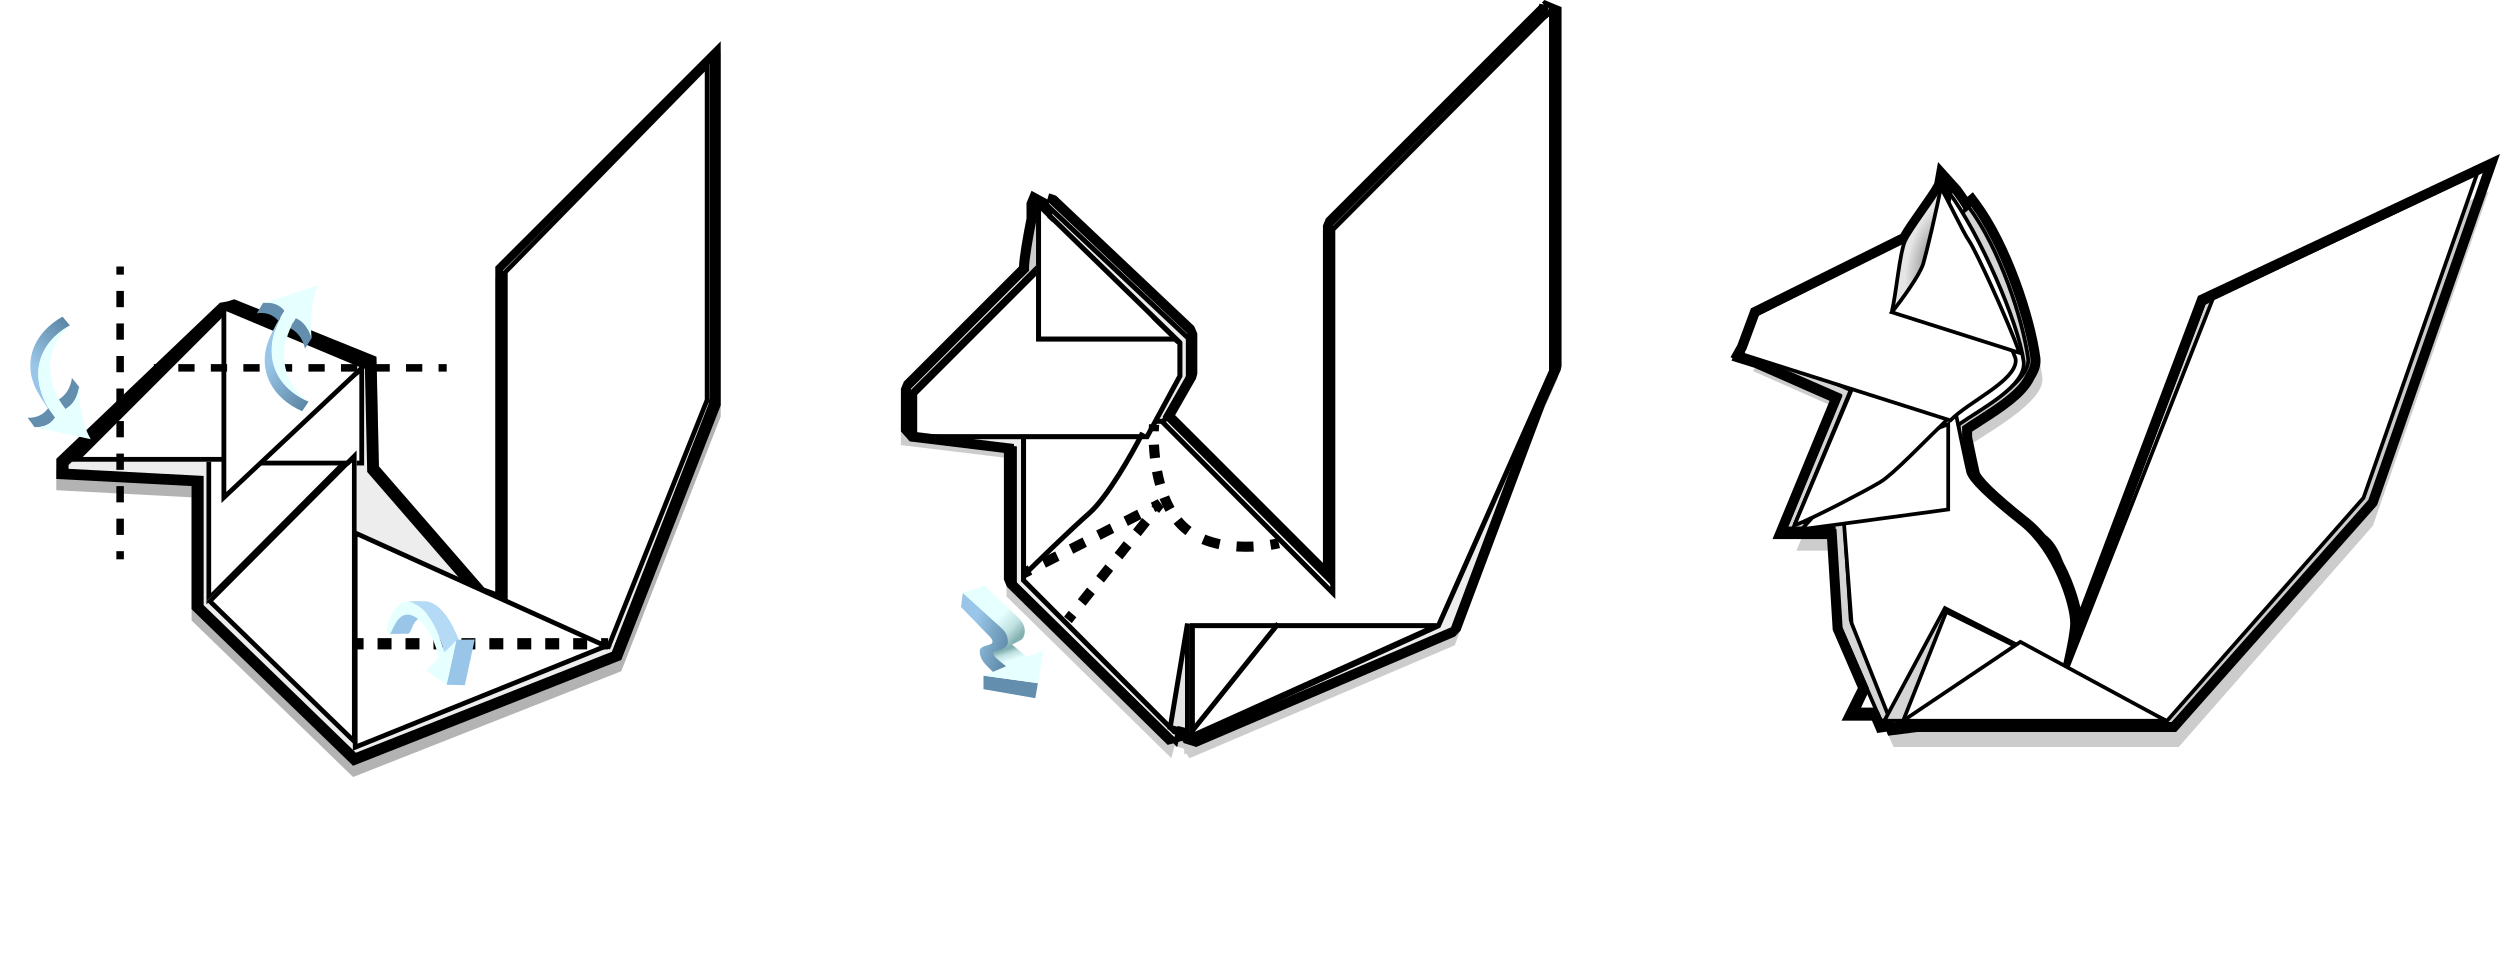 <svg width="666" height="254" viewBox="0 0 666 254" fill="none" xmlns="http://www.w3.org/2000/svg">
<path fill-rule="evenodd" clip-rule="evenodd" d="M315.49 199.812L315.211 199.366L312.866 198.782L312.059 202L268.137 158.918V121.99L240 118.57V106.945L272.273 74.786C272.261 74.53 272.255 74.307 272.255 74.12C272.255 71.805 273.386 65.384 274.314 60.86V56.34L277.745 59.635V56.34L315.49 91.9V102.842L308.752 114.592L355.294 160.969V62.495L413.932 4.064L414.314 3V3.684L415 3V100.79L410.666 110.484L387.549 171.911L316.863 202L316.074 200.742L315.49 201.001V199.948V199.812Z" fill="black" fill-opacity="0.2"/>
<path d="M510 189H495L500.69 177L510 189Z" fill="white" stroke="black"/>
<path d="M663 51L632.169 140.023L580.416 199H549.747H504.438L493.427 173.406L491.775 146.699H478.562L493.427 110.534L467 98.85L471.955 89.947L517.652 68.248L528.112 59.346C536.371 70.474 542.684 89.947 544.079 100.519C544.96 107.195 528.846 115.541 522.607 119.992V135.015C526.828 139.281 540.115 148.702 544.079 152.263C548.043 155.824 549.768 167.1 551.236 173.406L550.818 180.596L591.427 85.496L663 51Z" fill="black" fill-opacity="0.2"/>
<path d="M627.483 134.218L658 47L587.157 80.797L550.101 178.372L576.258 192L627.483 134.218Z" fill="#D5D5D5"/>
<path d="M547.376 166.925L542.472 186.004L501.056 192L490.157 166.925L488.522 140.759H475.444L490.157 105.327L464 93.88L468.904 85.158L514.135 63.898L524.489 55.177C532.663 66.079 538.912 85.158 540.292 95.515C541.164 102.056 525.215 110.233 519.039 114.594V129.312C523.217 133.491 536.369 142.722 540.292 146.211C544.216 149.699 545.923 160.747 547.376 166.925Z" fill="#D5D5D5"/>
<path d="M627.483 134.218L658 47L587.157 80.797L550.101 178.372L576.258 192L627.483 134.218Z" stroke="black"/>
<path d="M547.376 166.925L542.472 186.004L501.056 192L490.157 166.925L488.522 140.759H475.444L490.157 105.327L464 93.88L468.904 85.158L514.135 63.898L524.489 55.177C532.663 66.079 538.912 85.158 540.292 95.515C541.164 102.056 525.215 110.233 519.039 114.594V129.312C523.217 133.491 536.369 142.722 540.292 146.211C544.216 149.699 545.923 160.747 547.376 166.925Z" stroke="black"/>
<path d="M629.64 132.617L660 46L589.522 79.564L549.947 180L575.969 193.534L629.64 132.617Z" fill="white"/>
<path d="M549.947 165.098L545.067 184.045L503.865 190L493.022 165.098L491.396 139.113H478.385L493.022 103.925L467 92.556L471.879 83.895L516.876 62.782L519.193 51.25C527.325 62.077 537.72 85.964 539.093 96.25C539.961 102.746 527.9 108.797 521.756 113.128V127.744C525.912 131.895 538.995 141.062 542.899 144.526C546.802 147.991 548.501 158.962 549.947 165.098Z" fill="white"/>
<path d="M629.64 132.617L660 46L589.522 79.564L549.947 180L575.969 193.534L629.64 132.617Z" stroke="black"/>
<path d="M549.947 165.098L545.067 184.045L503.865 190L493.022 165.098L491.396 139.113H478.385L493.022 103.925L467 92.556L471.879 83.895L516.876 62.782L519.193 51.25C527.325 62.077 537.72 85.964 539.093 96.25C539.961 102.746 527.9 108.797 521.756 113.128V127.744C525.912 131.895 538.995 141.062 542.899 144.526C546.802 147.991 548.501 158.962 549.947 165.098Z" stroke="black"/>
<path d="M493.259 165.987L491 136.218V129.603L520.37 107C521.5 112.513 523.872 123.979 524.324 125.744C524.889 127.949 529.407 132.359 538.444 139.526C547.481 146.692 552 161.026 552 165.987C552 169.956 548.988 181.974 547.481 187.487L503.991 193L493.259 165.987Z" fill="white" stroke="black"/>
<path d="M502 192L518.124 162L577 192H502Z" fill="#D5D5D5" stroke="black"/>
<path d="M507 192L518.484 163L577 192H507Z" fill="white" stroke="black"/>
<path d="M507 192L538.231 171L577 192H507Z" fill="white" stroke="black"/>
<g filter="url(#filter0_d)">
<path d="M519 133.717V111L497.522 119.453L480 139L519 133.717Z" fill="white"/>
<path d="M519 133.717V111L497.522 119.453L480 139L519 133.717Z" stroke="black"/>
</g>
<path d="M494.909 100L478 140C483.818 137.719 497.418 130.526 500.909 128.421C504.4 126.316 512.364 117.895 520 110.526L494.909 100Z" fill="white" stroke="black"/>
<path d="M537 95.99C537 93.027 521.746 68.385 516.843 59L467.813 83.844L464 94.333L519.567 112C524.652 106.847 537 101.51 537 95.99Z" fill="white" stroke="black"/>
<path fill-rule="evenodd" clip-rule="evenodd" d="M666 41L633.27 134.543L579.715 195.007H510.819L503.001 196L502.571 194.915L500.107 195.273L498.689 191.992H490.586L494.922 183.28L488.234 167.813L486.729 143.605H472.194L487.404 106.784L467.363 97.967L461.283 96.072L461.532 95.402L461 95.168L462.834 91.889L466.449 82.144L506.289 62.355C507.354 60.477 509.165 57.897 510.801 55.567L510.946 55.359L510.95 55.354C510.953 55.349 510.957 55.345 510.96 55.34C512.675 52.897 514.212 50.701 514.98 49.336L515.291 48.782L516.295 43.157L522.268 49.796C522.881 50.614 523.502 51.496 524.126 52.431L525.571 51.207L527.268 53.482C531.562 59.239 535.266 67.022 538.061 74.592C540.859 82.172 542.824 89.751 543.546 95.194C543.828 97.32 543.046 99.275 541.994 100.89C540.808 103.508 538.481 105.781 536.117 107.677C533.641 109.662 530.763 111.508 528.268 113.108L528.254 113.118L528.251 113.12L528.207 113.148C527.183 113.804 526.232 114.415 525.373 114.989V116.4C526.295 120.83 527.156 124.898 527.392 125.824C527.387 125.801 527.406 125.885 527.525 126.095C527.639 126.298 527.817 126.568 528.081 126.911C528.612 127.602 529.405 128.477 530.508 129.557C532.713 131.713 535.977 134.513 540.417 138.041C542.036 139.329 543.502 140.808 544.819 142.39C544.886 142.446 544.952 142.501 545.016 142.556L545.02 142.559L545.133 142.655L545.221 142.729C545.385 142.869 545.54 143.004 545.686 143.134C547.484 144.733 548.725 147.225 549.643 149.676C551.339 152.875 552.612 156.124 553.469 158.98C553.76 159.949 554.009 160.893 554.21 161.79L585.555 78.823L666 41ZM551.098 177.582L550.307 177.156C551.167 173.383 551.903 169.678 552.098 167.381C552.132 166.99 552.149 166.641 552.149 166.338C552.149 163.353 550.501 156.94 547.204 150.776C546.31 148.351 545.238 146.31 543.914 145.132C543.782 145.015 543.641 144.892 543.49 144.763L543.404 144.69L543.298 144.6C543.178 144.499 543.053 144.395 542.922 144.287C541.663 142.751 540.274 141.34 538.757 140.134C529.829 133.037 525.365 128.67 524.807 126.486C524.546 125.465 523.637 121.164 522.704 116.676V113.58C523.885 112.747 525.283 111.849 526.767 110.898L526.77 110.896C531.835 107.647 537.89 103.763 539.643 99.603C540.585 98.215 541.073 96.848 540.9 95.546C539.611 85.821 534.065 68.43 526.67 57.276C526.226 56.605 525.775 55.958 525.318 55.335C525.255 55.25 525.192 55.165 525.13 55.081L523.523 56.441C523.501 56.405 523.478 56.368 523.456 56.332C523.051 55.676 522.648 55.041 522.248 54.431C522.19 54.343 522.133 54.255 522.075 54.168C521.857 53.839 521.641 53.517 521.425 53.204C521.02 52.614 520.619 52.053 520.224 51.521C520.194 51.481 520.164 51.441 520.134 51.4L519.58 54.159C519.379 53.77 519.182 53.391 518.991 53.029C518.971 52.992 518.951 52.954 518.931 52.917C518.91 52.877 518.888 52.836 518.867 52.796C518.81 52.689 518.754 52.583 518.698 52.479C518.696 52.475 518.694 52.472 518.692 52.468C518.392 51.91 518.11 51.399 517.851 50.955C517.849 50.95 517.846 50.945 517.843 50.94C517.784 50.839 517.726 50.741 517.67 50.647C517.659 50.708 517.648 50.77 517.636 50.833C517.632 50.854 517.629 50.875 517.625 50.896C517.537 51.378 517.434 51.912 517.319 52.486C517.317 52.285 517.314 52.087 517.312 51.893C517.309 51.538 517.306 51.195 517.306 50.865C517.306 50.792 517.306 50.719 517.306 50.647C517.245 50.754 517.181 50.866 517.112 50.982C516.881 51.374 516.607 51.811 516.3 52.282C516.253 52.354 516.205 52.428 516.156 52.502C516.124 52.551 516.091 52.601 516.057 52.652C516.002 52.735 515.946 52.82 515.889 52.905C515.084 54.112 514.115 55.492 513.133 56.891L513.132 56.892L513.13 56.895L513.125 56.902C511.129 59.746 509.08 62.665 508.239 64.37L468.582 84.067L465.264 93.014L464.765 93.906L464.91 93.969L464.765 94.359L468.3 95.46L490.869 105.389L476.186 140.933H489.237L490.869 167.181L497.864 183.359L494.898 189.32H500.442L501.745 192.335L504.274 191.967L504.719 193.088L510.65 192.335H578.515L630.925 133.164L661.379 46.125L587.669 80.782L551.098 177.582Z" fill="black"/>
<path d="M507.492 64.204C508.889 61.145 514.865 53.46 516.806 50C516.806 56.738 517.515 69.488 516.224 71.306C511.567 77.862 507.104 80.268 504 83C505.164 78.083 506.095 67.263 507.492 64.204Z" fill="url(#paint0_radial)" stroke="black" stroke-linejoin="bevel"/>
<path d="M524.623 64.272C526.407 66.866 534.656 84.811 538 94L504 83.19C506.415 80.127 511.469 73.244 512.361 70.217C513.252 67.19 516.089 55.225 517.018 50C519.062 53.423 522.839 61.677 524.623 64.272Z" fill="white" stroke="black"/>
<path d="M94.148 235.031C96.805 235.25 99.07 235.391 100.945 235.453C101.258 235.578 101.578 235.688 101.906 235.781H102.047L102.07 235.758C102.18 235.773 102.234 235.805 102.234 235.852V235.922C101.969 236.141 101.836 236.695 101.836 237.586V237.727C101.836 237.836 101.914 237.945 102.07 238.055V238.078L101.461 240.094C100.477 241.469 99.586 242.844 98.789 244.219C97.93 245.359 97.352 246.266 97.055 246.938L97.031 247.242L97.148 249.258L96.914 251.766C96.914 251.859 96.625 251.953 96.047 252.047L95.836 251.953H95.578L95.742 251.766V251.719L95.695 251.672H95.625C95.469 251.672 95.328 251.703 95.203 251.766C95.062 251.766 94.992 251.609 94.992 251.297V250.523L95.016 248.742L94.992 247.898C95.164 247.133 95.414 246.5 95.742 246C96.133 245.594 96.328 245.234 96.328 244.922C96.391 244.922 96.453 244.805 96.516 244.57L97.641 242.906C98.266 241.906 98.789 240.883 99.211 239.836L99.328 239.672V239.602L99.281 239.555L100.055 237.539V237.492C99.852 237.492 99.383 237.383 98.648 237.164C98.117 237.164 97.586 237.117 97.055 237.023L96.562 237.188C95.484 237.062 94.82 237 94.57 237H94.383C94.195 237 94.102 237.016 94.102 237.047C93.836 237.047 93.641 236.727 93.516 236.086C93.484 236.086 93.469 236.031 93.469 235.922C93.547 235.609 93.672 235.453 93.844 235.453L94.148 235.477V235.453L93.891 235.195V235.172C93.891 235.125 93.977 235.078 94.148 235.031ZM94.922 235.594H94.57V235.664L94.805 235.922V235.945H94.312L94.242 236.016V236.062L94.336 236.133H94.477L94.805 236.086C95.477 236.211 96 236.273 96.375 236.273H97.008C97.008 236.195 96.727 236.125 96.164 236.062V235.992C98.086 236.117 99.383 236.258 100.055 236.414H100.219C100.25 236.414 100.266 236.375 100.266 236.297C100.266 236.078 99.633 235.945 98.367 235.898L94.922 235.594ZM97.758 236.18V236.297L98.016 236.344H98.18V236.297C98.18 236.234 98.039 236.195 97.758 236.18ZM101.062 236.18C100.797 236.18 100.664 236.219 100.664 236.297C100.664 236.375 100.836 236.414 101.18 236.414H101.227L101.32 236.297V236.227L101.156 236.18H101.062ZM94.359 236.508L94.312 236.578C94.312 236.672 94.508 236.719 94.898 236.719H95.273C95.086 236.578 94.789 236.508 94.383 236.508H94.359ZM97.523 236.531C97.523 236.594 98.125 236.688 99.328 236.812L99.844 236.953H100.055L100.148 236.859C100.148 236.641 99.273 236.531 97.523 236.531ZM101.062 236.766L100.945 236.883V236.93H101.062L101.109 236.766H101.062ZM100.641 237.492C100.672 237.57 100.695 237.609 100.711 237.609H100.781L100.898 237.492V237.352L100.828 237.328H100.711C100.664 237.359 100.641 237.414 100.641 237.492ZM101.062 238.055V238.078C101.062 238.234 101.102 238.328 101.18 238.359H101.25C101.328 238.359 101.367 238.094 101.367 237.562L101.32 237.469C101.227 237.531 101.141 237.727 101.062 238.055ZM100.383 237.844H100.359L100.383 237.984H100.477V237.914L100.383 237.844ZM101.133 238.641H101.016V238.664L100.969 239.32L101.016 239.367H101.062C101.094 239.367 101.148 239.211 101.227 238.898V238.805L101.133 238.641ZM99.867 238.828H99.75V238.898L99.422 239.859V239.883H99.469C99.75 239.461 99.898 239.148 99.914 238.945V238.875L99.867 238.828ZM98.438 242.367V242.414H98.578C98.734 242.414 98.969 242.109 99.281 241.5C99.938 240.438 100.266 239.828 100.266 239.672V239.625L100.219 239.555H100.125C100.016 239.648 99.719 240.102 99.234 240.914C98.703 241.742 98.438 242.227 98.438 242.367ZM100.219 240.727H100.195C99.758 241.445 99.539 241.867 99.539 241.992H99.609C100.031 241.508 100.242 241.086 100.242 240.727H100.219ZM99.164 242.625V242.672C99.18 242.672 99.297 242.539 99.516 242.273V242.203H99.445C99.258 242.359 99.164 242.5 99.164 242.625ZM98.648 243.516H98.695C98.914 243.266 99.023 243.062 99.023 242.906V242.859H99C98.875 242.859 98.758 243.078 98.648 243.516ZM97.922 244.359V244.453H98.016L98.156 244.125L98.109 244.102C98.016 244.102 97.953 244.188 97.922 244.359ZM96.844 244.453V244.547H96.891C97.125 244.391 97.242 244.266 97.242 244.172H97.195C97.086 244.203 96.969 244.297 96.844 244.453ZM96.914 245.156H96.961C97.039 245.156 97.102 245.102 97.148 244.992L97.102 244.945C96.977 244.977 96.914 245.047 96.914 245.156ZM96.727 245.367L96.656 245.461V245.531H96.68L96.797 245.438V245.367H96.727ZM95.836 246.492H95.859C96.109 246.336 96.234 246.211 96.234 246.117H96.211C95.961 246.227 95.836 246.352 95.836 246.492ZM96.234 246.82L96.141 246.914V246.938H96.258L96.281 246.844L96.258 246.82H96.234ZM96.141 247.406V247.805C96.266 248.211 96.328 248.453 96.328 248.531L96.422 248.578H96.445C96.492 248.578 96.531 248.469 96.562 248.25L96.445 247.664L96.516 247.172H96.492L96.469 247.148C96.25 247.227 96.141 247.312 96.141 247.406ZM95.742 247.711H95.648V247.805L95.742 247.734V247.711ZM96.281 249.773H96.211V249.844C96.211 249.984 96.25 250.07 96.328 250.102H96.375L96.445 250.031V250.008C96.445 249.898 96.391 249.82 96.281 249.773ZM96.047 250.852L96 250.945V250.992H96.047L96.094 250.945V250.852H96.047ZM95.391 251.109L95.273 251.203V251.297C95.32 251.406 95.422 251.461 95.578 251.461H95.859C96 251.461 96.078 251.43 96.094 251.367C96.094 251.195 95.922 251.109 95.578 251.109H95.391ZM96.516 251.438L96.469 251.484L96.492 251.531H96.586V251.438H96.516Z" fill="white"/>
<path d="M105.117 248.742C105.602 248.805 105.938 248.922 106.125 249.094C106.188 249.219 106.219 249.359 106.219 249.516V249.844C106.219 250.484 105.852 251.102 105.117 251.695L104.812 251.789C104.516 251.789 104.211 251.344 103.898 250.453V250.359C103.898 249.672 104 249.25 104.203 249.094C104.656 248.859 104.961 248.742 105.117 248.742ZM104.367 249.773C104.398 250.18 104.453 250.383 104.531 250.383C104.562 250.352 104.633 250.078 104.742 249.562L104.812 249.398V249.328H104.789C104.508 249.422 104.367 249.57 104.367 249.773ZM105 249.914V249.961C105 250.117 105.031 250.203 105.094 250.219H105.117C105.18 250.219 105.273 250.055 105.398 249.727V249.586L105.328 249.562H105.258C105.086 249.562 105 249.68 105 249.914ZM105.68 250.219L105.703 250.266H105.82L105.844 250.102V250.031H105.82C105.773 250.031 105.727 250.094 105.68 250.219ZM105.352 250.688L104.484 250.781C104.484 250.906 104.531 250.977 104.625 250.992H104.883C105.07 250.992 105.227 250.906 105.352 250.734V250.688Z" fill="white"/>
<path d="M325.766 235.43H325.953C326.125 235.43 326.406 235.555 326.797 235.805C327.469 236.055 327.805 236.328 327.805 236.625C328.305 237.703 328.555 238.508 328.555 239.039C328.523 239.18 328.469 239.602 328.391 240.305C328.125 241.008 327.789 241.617 327.383 242.133C328.695 243.227 329.43 244.055 329.586 244.617C329.586 244.711 329.789 245.078 330.195 245.719L330.125 247.266L330.102 247.359H330.031V247.125C330.031 246.969 330.008 246.891 329.961 246.891H329.891C329.797 246.891 329.727 247.078 329.68 247.453C329.727 247.656 329.773 247.758 329.82 247.758H329.867C329.961 247.758 330.016 247.656 330.031 247.453H330.102C330.102 247.953 329.961 248.414 329.68 248.836L329.586 248.672H329.492L329.398 248.742V248.859L329.516 248.977L329.492 249.141L329.586 249.375C329.586 249.5 329.422 249.672 329.094 249.891V249.844L329.164 249.75V249.727L329.094 249.656H328.953C328.688 249.797 328.484 250.07 328.344 250.477L328.461 250.523L329 250.102V250.125C328.641 250.672 328.273 251 327.898 251.109C327.68 251.312 327.367 251.508 326.961 251.695C326.68 251.93 326.117 252.141 325.273 252.328C325.273 252.359 325.18 252.375 324.992 252.375C324.633 252.375 323.992 252.188 323.07 251.812C322.508 251.812 321.805 250.875 320.961 249C320.914 249 320.852 248.727 320.773 248.18V247.758C320.773 246.805 320.93 246.016 321.242 245.391C321.414 244.594 321.617 244.195 321.852 244.195C321.852 244.023 322.062 243.688 322.484 243.188L322.742 242.883V242.812C322.586 242.812 322.086 242.312 321.242 241.312C320.773 239.953 320.539 239.141 320.539 238.875C320.664 238.781 320.727 238.633 320.727 238.43L320.891 238.5H320.914C320.992 238.469 321.031 238.398 321.031 238.289V238.148L320.938 238.031H320.891L320.82 238.219L320.727 238.195V238.148C320.883 237.617 321.188 237.211 321.641 236.93C321.797 236.492 322.125 236.18 322.625 235.992C323.562 235.617 324.609 235.43 325.766 235.43ZM321.852 237.258L321.898 237.281H321.922C322.047 237.281 322.516 236.883 323.328 236.086C323.391 236.086 323.422 236.055 323.422 235.992H323.375C323.062 235.992 322.633 236.25 322.086 236.766C321.977 236.906 321.898 237.07 321.852 237.258ZM324.852 236.273V236.344L326.211 236.719V236.297H326.281V236.273L326.797 236.438H326.867C326.867 236.234 326.5 236.133 325.766 236.133C325.641 236.102 325.477 236.086 325.273 236.086C325.117 236.086 324.977 236.148 324.852 236.273ZM322.953 236.906H323.023C323.398 236.719 323.586 236.57 323.586 236.461H323.492C323.242 236.555 323.062 236.703 322.953 236.906ZM322.484 239.344V239.461C322.516 240.039 323.008 240.898 323.961 242.039L324.266 242.25H324.289L324.57 242.18H324.781C325.281 242.18 325.875 241.992 326.562 241.617C326.812 241.477 327.086 241.102 327.383 240.492C327.492 240.258 327.609 240.141 327.734 240.141L327.688 239.906L327.828 239.391V239.25C327.828 239.234 327.766 239.211 327.641 239.18L327.055 237.633C326.961 237.461 326.719 237.344 326.328 237.281C326.172 237.094 325.586 236.859 324.57 236.578C324.242 236.578 323.609 236.977 322.672 237.773C322.547 238.102 322.484 238.625 322.484 239.344ZM327.078 236.672H326.867V236.695C326.914 236.805 327 236.859 327.125 236.859H327.148L327.219 236.812C327.172 236.75 327.125 236.703 327.078 236.672ZM327.523 237.094V237.141C327.633 237.422 327.75 237.562 327.875 237.562V237.445C327.781 237.211 327.664 237.094 327.523 237.094ZM321.008 237.773V237.914H321.031C321.25 237.836 321.359 237.68 321.359 237.445V237.328H321.266C321.188 237.328 321.102 237.477 321.008 237.773ZM321.148 238.898C321.148 239.195 321.172 239.344 321.219 239.344H321.242C321.398 239.344 321.5 239.242 321.547 239.039V238.734C321.547 238.234 321.641 237.867 321.828 237.633V237.445H321.617C321.523 237.445 321.453 237.688 321.406 238.172C321.344 238.172 321.258 238.414 321.148 238.898ZM327.711 237.773H327.594V237.867L327.523 238.125L327.734 238.5C327.734 238.641 327.766 238.742 327.828 238.805L327.805 238.969V238.992H327.828L327.898 238.898V238.5C327.898 238.016 327.836 237.773 327.711 237.773ZM322.086 238.945L322.156 238.992C322.203 238.914 322.227 238.836 322.227 238.758H322.203C322.125 238.789 322.086 238.852 322.086 238.945ZM321.852 239.531C321.945 240.266 322.18 240.867 322.555 241.336C323.023 241.836 323.336 242.117 323.492 242.18H323.586C323.586 242.148 323.359 241.812 322.906 241.172C322.422 240.312 322.164 239.742 322.133 239.461L321.992 239.344H321.969C321.891 239.375 321.852 239.438 321.852 239.531ZM328.227 239.414L328.133 239.344C328.023 239.656 327.969 239.906 327.969 240.094L327.992 240.117H328.062C328.172 240.102 328.227 240 328.227 239.812V239.414ZM321.055 239.766C321.133 240.25 321.359 240.812 321.734 241.453C321.781 241.453 321.922 241.633 322.156 241.992C322.484 242.383 322.789 242.578 323.07 242.578H323.234V242.531C323.234 242.484 322.852 242.125 322.086 241.453C321.773 241.094 321.617 240.852 321.617 240.727C321.508 240.586 321.406 240.195 321.312 239.555L321.266 239.531H321.148C321.086 239.547 321.055 239.625 321.055 239.766ZM326.727 241.922V241.945H326.773C327.023 241.945 327.352 241.625 327.758 240.984L327.828 240.68V240.516L327.758 240.398C327.648 240.43 327.469 240.742 327.219 241.336C327.109 241.508 326.945 241.703 326.727 241.922ZM325.695 242.297L325.742 242.344H325.859C325.953 242.344 326.07 242.297 326.211 242.203V242.133C325.992 242.133 325.82 242.188 325.695 242.297ZM327.055 242.367L326.961 242.414C327.164 242.523 327.352 242.578 327.523 242.578L327.547 242.531V242.438L327.477 242.367H327.055ZM326.633 242.672L326.352 242.766V242.812C326.383 242.875 326.727 243.023 327.383 243.258C327.695 243.492 327.891 243.609 327.969 243.609V243.469C327.594 242.938 327.148 242.672 326.633 242.672ZM323.609 242.766H323.469V242.836C323.469 242.898 323.594 242.938 323.844 242.953H324.055L324.102 242.883C324.102 242.805 323.938 242.766 323.609 242.766ZM324.852 242.766H324.547V242.836L324.594 242.883H324.688C324.938 242.883 325.164 242.859 325.367 242.812V242.766H324.852ZM321.641 244.781H321.734C321.844 244.781 322.297 244.367 323.094 243.539C323.172 243.539 323.281 243.445 323.422 243.258V243.234C323.391 243.141 323.305 243.094 323.164 243.094H323.07C322.82 243.094 322.477 243.406 322.039 244.031C322.023 244.031 321.977 244.141 321.898 244.359C321.727 244.531 321.641 244.672 321.641 244.781ZM322.672 245.25L322.719 245.297V245.32L322.859 245.297L322.906 245.367C322.453 246.32 322.227 246.914 322.227 247.148V247.219C322.227 248.812 322.492 249.805 323.023 250.195C323.664 250.805 324.203 251.109 324.641 251.109H324.852L324.922 251.039C324.906 251.008 324.617 250.867 324.055 250.617C323.57 250.32 323.25 250.078 323.094 249.891V249.844H323.141L324.359 250.547C325.328 250.875 325.945 251.039 326.211 251.039H326.281C326.406 251.039 326.664 250.852 327.055 250.477V250.617C327.492 250.461 327.852 250.117 328.133 249.586L328.227 249.258V249.211L327.898 249.375V249.352C328.273 248.82 328.461 248.453 328.461 248.25C328.461 247.609 328.383 247.047 328.227 246.562V246.305C328.227 246.117 328.164 245.688 328.039 245.016V244.992L328.109 244.945L328.32 245.086V245.039V244.945C328.32 244.773 328.258 244.648 328.133 244.57H328.062V244.805H327.992C327.93 244.789 327.828 244.562 327.688 244.125C327.219 243.484 326.57 243.164 325.742 243.164C324.133 243.445 323.328 243.797 323.328 244.219C323.328 244.703 323.109 245.047 322.672 245.25ZM322.039 245.133C322.148 245.133 322.258 245.055 322.367 244.898V244.852H322.32C322.148 244.852 322.055 244.945 322.039 245.133ZM321.547 246.492C321.547 246.57 321.641 246.625 321.828 246.656C321.984 246.656 322.109 246.5 322.203 246.188V246.047C322.203 246 322.109 245.977 321.922 245.977L321.898 245.953V245.906C321.898 245.859 321.977 245.836 322.133 245.836C322.195 245.836 322.273 245.734 322.367 245.531V245.484L322.32 245.438C322.211 245.438 322.102 245.469 321.992 245.531V245.484V245.461V245.438V245.297H321.828C321.641 245.297 321.547 245.695 321.547 246.492ZM329.07 245.602C329.102 245.977 329.148 246.172 329.211 246.188C329.258 246.188 329.289 246.094 329.305 245.906C329.258 245.656 329.203 245.531 329.141 245.531C329.094 245.531 329.07 245.555 329.07 245.602ZM328.719 246.727V246.82L328.766 247.078L328.695 247.172V247.289C328.695 247.414 328.734 247.477 328.812 247.477H328.93C329.039 247.43 329.094 247.352 329.094 247.242V247.148C329 246.586 328.922 246.305 328.859 246.305H328.812C328.75 246.305 328.719 246.445 328.719 246.727ZM321.055 248.484C321.445 249.328 321.734 249.859 321.922 250.078H321.969V250.031L321.453 247.828C321.391 247.594 321.359 247.336 321.359 247.055L321.406 246.586L321.383 246.562H321.266C321.172 246.562 321.102 247.203 321.055 248.484ZM329.68 248.156L329.727 248.18H329.75C329.828 248.148 329.867 248.086 329.867 247.992H329.82C329.773 247.992 329.727 248.047 329.68 248.156ZM329.141 249.094L329.047 249.164V249.305H329.07L329.164 249.211V249.094H329.141ZM327.453 249.891L327.547 249.773H327.594V249.844L327.477 249.961H327.453V249.891ZM327.266 250.195V250.125H327.359V250.195H327.266ZM322.438 250.359H322.367V250.688C322.367 250.969 322.586 251.164 323.023 251.273H323.07L323.141 251.227C323.016 250.945 322.781 250.656 322.438 250.359ZM325.367 251.133L325.156 251.156V251.227L325.18 251.273H325.438C325.531 251.273 325.586 251.25 325.602 251.203V251.156L325.461 251.133H325.367ZM323.539 251.391L323.469 251.438V251.484C323.703 251.781 324.172 251.93 324.875 251.93C325.078 251.914 325.18 251.891 325.18 251.859V251.789C324.992 251.789 324.477 251.656 323.633 251.391H323.539ZM325.531 251.742V251.812H325.555C325.773 251.812 326.016 251.711 326.281 251.508V251.461H326.258C325.773 251.57 325.531 251.664 325.531 251.742Z" fill="white"/>
<path d="M333.336 248.742C333.82 248.805 334.156 248.922 334.344 249.094C334.406 249.219 334.438 249.359 334.438 249.516V249.844C334.438 250.484 334.07 251.102 333.336 251.695L333.031 251.789C332.734 251.789 332.43 251.344 332.117 250.453V250.359C332.117 249.672 332.219 249.25 332.422 249.094C332.875 248.859 333.18 248.742 333.336 248.742ZM332.586 249.773C332.617 250.18 332.672 250.383 332.75 250.383C332.781 250.352 332.852 250.078 332.961 249.562L333.031 249.398V249.328H333.008C332.727 249.422 332.586 249.57 332.586 249.773ZM333.219 249.914V249.961C333.219 250.117 333.25 250.203 333.312 250.219H333.336C333.398 250.219 333.492 250.055 333.617 249.727V249.586L333.547 249.562H333.477C333.305 249.562 333.219 249.68 333.219 249.914ZM333.898 250.219L333.922 250.266H334.039L334.062 250.102V250.031H334.039C333.992 250.031 333.945 250.094 333.898 250.219ZM333.57 250.688L332.703 250.781C332.703 250.906 332.75 250.977 332.844 250.992H333.102C333.289 250.992 333.445 250.906 333.57 250.734V250.688Z" fill="white"/>
<path d="M552.688 236.719L552.992 236.695C554.977 236.711 555.969 236.82 555.969 237.023C556.594 237.414 556.906 237.703 556.906 237.891C556.562 237.641 556.336 237.516 556.227 237.516H556.109V237.539C556.125 237.664 556.43 237.953 557.023 238.406H557.094L557.023 238.148H557.07C557.414 238.539 557.664 239.164 557.82 240.023L558.312 242.273V242.625C558.141 244.25 558.023 245.062 557.961 245.062C557.883 245.375 557.742 245.867 557.539 246.539C557.539 246.93 557.43 247.25 557.211 247.5L557.164 247.477V247.359L557.234 247.242L557.211 246.984H557.164L556.508 247.828C556.164 247.984 555.992 248.141 555.992 248.297C555.992 248.359 556.039 248.414 556.133 248.461H556.203C556.375 248.461 556.672 248.195 557.094 247.664H557.141L557.164 247.688C557.164 248.125 556.539 248.852 555.289 249.867C554.93 250.117 554.289 250.586 553.367 251.273C553.273 251.352 553.18 251.5 553.086 251.719C552.18 252.484 551.68 252.867 551.586 252.867C551.305 252.867 551.023 252.93 550.742 253.055C550.539 253.055 550.289 252.531 549.992 251.484L550.203 251.25L550.062 251.062V251.039L550.32 250.664H550.648C550.914 250.43 551.094 250.312 551.188 250.312C551.109 250.391 551.07 250.461 551.07 250.523H551.094L551.117 250.547H551.164C551.227 250.531 551.273 250.492 551.305 250.43V250.312H551.234V250.289C551.562 250.258 552.211 249.844 553.18 249.047C554.289 248.25 554.906 247.789 555.031 247.664C555.219 247.414 555.445 247.211 555.711 247.055C555.961 246.789 556.086 246.594 556.086 246.469V246.445H555.992L555.828 246.469L555.711 246.445C556.133 245.523 556.344 245 556.344 244.875V244.758L556.273 244.688H556.227C556.148 244.688 555.648 245.109 554.727 245.953C554.398 246.109 553.734 246.188 552.734 246.188L552.078 245.953C551.297 245.812 550.781 245.594 550.531 245.297C549.328 243.875 548.727 242.914 548.727 242.414C548.445 241.852 548.305 241.352 548.305 240.914V240.703C548.305 240.25 548.578 239.633 549.125 238.852C549.125 238.742 549.344 238.352 549.781 237.68C550.609 237.039 551.578 236.719 552.688 236.719ZM552.289 237.023H551.867V237.094C551.867 237.156 552.164 237.203 552.758 237.234V237.188C552.758 237.109 552.602 237.055 552.289 237.023ZM554.961 237.023L554.891 237.094C554.969 237.312 555.18 237.422 555.523 237.422L555.594 237.328C555.484 237.125 555.305 237.023 555.055 237.023H554.961ZM553.039 237.117H552.945C553.18 237.305 553.773 237.523 554.727 237.773H554.867C554.867 237.633 554.391 237.422 553.438 237.141L553.039 237.117ZM550.578 237.773V237.82C550.578 237.867 550.602 237.891 550.648 237.891C550.758 237.828 550.898 237.711 551.07 237.539L551.047 237.516H551C550.766 237.609 550.625 237.695 550.578 237.773ZM555.852 237.586L555.805 237.656V237.68H555.852L555.898 237.609V237.586H555.852ZM551.398 237.867V237.891H551.422C551.719 237.891 552.008 237.852 552.289 237.773V237.68L552.055 237.656C551.727 237.656 551.508 237.727 551.398 237.867ZM550.297 239.32L549.852 241.688V241.969C549.867 242.031 549.969 242.102 550.156 242.18C550.328 242.82 550.5 243.203 550.672 243.328C551.938 244.078 552.727 244.453 553.039 244.453H553.109C553.984 244.203 554.625 243.859 555.031 243.422L555.711 242.273C556.242 241.883 556.508 241.492 556.508 241.102V241.055C556.508 239.992 556.016 239.18 555.031 238.617C554.5 238.195 554.086 237.984 553.789 237.984L553.438 237.914C553.25 238.008 552.797 238.125 552.078 238.266C550.891 238.703 550.297 239.055 550.297 239.32ZM550.133 238.383L550.203 238.477H550.227C550.43 238.367 550.531 238.25 550.531 238.125V238.055H550.414C550.227 238.102 550.133 238.211 550.133 238.383ZM555.078 238.055H555.008C555.008 238.258 555.234 238.445 555.688 238.617L555.711 238.57V238.547C555.711 238.422 555.5 238.258 555.078 238.055ZM549.992 238.688L549.945 238.734V238.781L549.992 238.828L550.086 238.734L549.992 238.688ZM549.219 239.883V240.094L549.266 240.141L549.172 240.328V240.539C549.203 240.664 549.234 240.727 549.266 240.727H549.312C549.406 240.727 549.469 240.336 549.5 239.555L549.477 239.461H549.406C549.281 239.586 549.219 239.727 549.219 239.883ZM556.977 239.461H556.906V239.555L557 239.836V240.141L557.141 240.539L557.07 240.703L557.258 241.078L557.234 241.195C557.312 241.273 557.383 241.594 557.445 242.156H557.656C557.734 242.109 557.773 242.031 557.773 241.922V241.875C557.773 240.938 557.648 240.469 557.398 240.469L557.164 240.094V240.023H557.211L557.305 240.07H557.375V240.023C557.375 239.914 557.242 239.727 556.977 239.461ZM548.633 240.539V240.656L548.727 240.727H548.75C548.844 240.711 548.891 240.625 548.891 240.469V240.281H548.797C548.766 240.281 548.711 240.367 548.633 240.539ZM549.148 241.219C549.148 241.578 549.188 241.758 549.266 241.758L549.406 241.195C549.375 241.023 549.344 240.938 549.312 240.938H549.266C549.188 240.969 549.148 241.062 549.148 241.219ZM557.211 242.789L557.258 243.609H557.375C557.438 243.375 557.477 243.062 557.492 242.672C557.477 242.375 557.422 242.227 557.328 242.227C557.25 242.227 557.211 242.414 557.211 242.789ZM549.266 242.672C549.266 242.859 549.391 243.172 549.641 243.609H549.734V243.562L549.711 243.352L549.734 243.328H549.922V243.281C549.703 242.828 549.508 242.602 549.336 242.602C549.289 242.602 549.266 242.625 549.266 242.672ZM549.945 243.773H549.898V243.867C550.07 244.086 550.242 244.195 550.414 244.195H550.438V244.172L549.945 243.773ZM550.531 244.641H550.438V244.758C550.641 244.867 550.789 244.922 550.883 244.922H551V244.875C550.891 244.719 550.734 244.641 550.531 244.641ZM554.258 245.742H554.141V245.812H554.211L554.258 245.789V245.742ZM557.141 246.727L557.164 246.75C557.273 246.75 557.383 246.555 557.492 246.164V246.141H557.445C557.352 246.141 557.25 246.336 557.141 246.727ZM556.508 246.562V246.633H556.531C556.688 246.633 556.766 246.555 556.766 246.398V246.375H556.719C556.609 246.391 556.539 246.453 556.508 246.562ZM555.477 246.914L555.711 246.633C555.633 246.867 555.594 247.008 555.594 247.055H555.477V246.914ZM554.445 249.797V249.82L554.492 249.844H554.539C554.914 249.672 555.383 249.328 555.945 248.812V248.742H555.898C555.586 248.805 555.117 249.148 554.492 249.773L554.445 249.797ZM553.531 249.352V249.398C553.641 249.398 553.742 249.328 553.836 249.188L553.812 249.164H553.789C553.633 249.227 553.547 249.289 553.531 249.352ZM552.406 251.32V251.414H552.43C552.773 251.273 552.945 251.117 552.945 250.945V250.898C552.648 250.992 552.469 251.133 552.406 251.32ZM550.625 251.109L550.578 251.18L550.625 251.25L550.719 251.133V251.109H550.625ZM551.258 251.859L551.328 251.906C551.609 251.906 551.891 251.727 552.172 251.367V251.273H552.125C551.891 251.273 551.602 251.469 551.258 251.859ZM550.648 252.375V252.633H550.742C550.914 252.508 551 252.398 551 252.305V252.281L550.883 252.141C550.727 252.141 550.648 252.219 550.648 252.375ZM551.188 252.539V252.586H551.258L551.586 252.516V252.422H551.469C551.281 252.453 551.188 252.492 551.188 252.539Z" fill="white"/>
<path d="M561.289 248.742C561.773 248.805 562.109 248.922 562.297 249.094C562.359 249.219 562.391 249.359 562.391 249.516V249.844C562.391 250.484 562.023 251.102 561.289 251.695L560.984 251.789C560.688 251.789 560.383 251.344 560.07 250.453V250.359C560.07 249.672 560.172 249.25 560.375 249.094C560.828 248.859 561.133 248.742 561.289 248.742ZM560.539 249.773C560.57 250.18 560.625 250.383 560.703 250.383C560.734 250.352 560.805 250.078 560.914 249.562L560.984 249.398V249.328H560.961C560.68 249.422 560.539 249.57 560.539 249.773ZM561.172 249.914V249.961C561.172 250.117 561.203 250.203 561.266 250.219H561.289C561.352 250.219 561.445 250.055 561.57 249.727V249.586L561.5 249.562H561.43C561.258 249.562 561.172 249.68 561.172 249.914ZM561.852 250.219L561.875 250.266H561.992L562.016 250.102V250.031H561.992C561.945 250.031 561.898 250.094 561.852 250.219ZM561.523 250.688L560.656 250.781C560.656 250.906 560.703 250.977 560.797 250.992H561.055C561.242 250.992 561.398 250.906 561.523 250.734V250.688Z" fill="white"/>
<path fill-rule="evenodd" clip-rule="evenodd" d="M58.568 83.662L62.411 87.12V82.728L100.302 98.03L100.951 127.228L129.001 159.546L131.946 160.616V74.051L192 14V110.973L165.508 178.816L94.061 207L51.032 165.297V132.491L15 130.595V125.217L58.568 83.662ZM53.561 126.299V164.226L94.061 191.5L150 166L189.471 110.497V20.104L134.475 75.098V164.226L127.521 161.698L98.443 128.196L97.811 99.751L64.939 86.476V92.797L58.618 87.108L17.529 126.299L22 125.217L53.561 126.299Z" fill="black" fill-opacity="0.3"/>
<path fill-rule="evenodd" clip-rule="evenodd" d="M58.568 80.662L60.514 80.316L62.411 79.728L100.302 95.03L100.951 124.228L129.001 156.546L131.946 157.616V71.051L192 11V107.973L165.508 175.816L94.061 204L51.032 162.297V129.491L15 127.595V122.217L58.568 80.662ZM53.561 127.092V161.226L94.65 201.05L163.554 173.869L189.471 107.497V17.104L134.475 72.098V161.226L127.521 158.698L98.443 125.196L97.811 96.751L64.939 83.476V89.797L58.618 84.108L17.529 123.299V125.196L53.561 127.092Z" fill="black"/>
<path d="M18 123.227L58.864 84.024L65.151 83.392L97.842 96.67L98.471 125.124L127.39 158.636L134.305 161.165V72.01L189 17V107.419L163.224 173.811L94.698 201L53.835 161.165V127.021L18 125.124V123.227Z" fill="#EDEDEE"/>
<path fill-rule="evenodd" clip-rule="evenodd" d="M190 16V107.934L163.97 174.599L94.513 202L52.989 161.752V127.988L17 126.094V123.33L58.393 83.847L65.078 83.178L98.439 96.652L99.075 125.253L127.862 158.422L133.807 160.583V72.195L190 16ZM135.069 72.718V162.386L127.123 159.497L97.823 125.736L97.195 97.511L64.893 84.466L58.95 85.06L18.263 123.871V124.896L54.252 126.79V161.217L94.808 200.526L162.994 173.627L188.737 107.696V19.049L135.069 72.718Z" fill="black"/>
<path d="M91 123L55 159V99H91V123Z" fill="white"/>
<path fill-rule="evenodd" clip-rule="evenodd" d="M55 99H92V123.831L55 161V99ZM56.254 100.26V157.958L90.746 123.309V100.26H56.254Z" fill="black"/>
<path d="M96 99V123H64L96 99Z" fill="white"/>
<path fill-rule="evenodd" clip-rule="evenodd" d="M97 97V124H62L97 97ZM65.763 122.715H95.726V99.6L65.763 122.715Z" fill="black"/>
<path d="M20 123H60V83L20 123Z" fill="white"/>
<path fill-rule="evenodd" clip-rule="evenodd" d="M61 81V123H19L61 81ZM22.053 121.735H59.735V84.053L22.053 121.735Z" fill="black"/>
<path d="M55 160.125L95 197V122L55 160.125Z" fill="white"/>
<path fill-rule="evenodd" clip-rule="evenodd" d="M95 120V199L55 160.158L95 120ZM56.785 160.143L93.758 196.046V123.024L56.785 160.143Z" fill="black"/>
<path d="M189 106.204V17L134 72.041V163.776L162.14 172L189 106.204Z" fill="white"/>
<path fill-rule="evenodd" clip-rule="evenodd" d="M189 16V106.688L162.492 173L134 164.496V72.21L189 16ZM135.25 72.729V163.552L161.758 171.464L187.75 106.443V19.074L135.25 72.729Z" fill="black"/>
<path d="M95 199V142L162 172.101L95 199Z" fill="white"/>
<path fill-rule="evenodd" clip-rule="evenodd" d="M94 141L163 172.157L94 200V141ZM95.259 142.972V198.112L159.746 172.091L95.259 142.972Z" fill="black"/>
<path fill-rule="evenodd" clip-rule="evenodd" d="M160.139 170L162 170L162 173L160.139 173L160.139 170ZM152.694 170L156.417 170L156.417 173L152.694 173L152.694 170ZM145.25 170L148.972 170L148.972 173L145.25 173L145.25 170ZM137.806 170L141.528 170L141.528 173L137.806 173L137.806 170ZM130.361 170L134.083 170L134.083 173L130.361 173L130.361 170ZM122.917 170L126.639 170L126.639 173L122.917 173L122.917 170ZM115.472 170L119.194 170L119.194 173L115.472 173L115.472 170ZM108.028 170L111.75 170L111.75 173L108.028 173L108.028 170ZM100.583 170L104.306 170L104.306 173L100.583 173L100.583 170ZM95 170L96.861 170L96.861 173L95 173L95 170Z" fill="black"/>
<path d="M108.715 168.824C107.059 168.843 105.451 168.862 103.835 168.881L103.664 168.18C103.983 167.649 104.137 166.943 104.456 166.412C104.848 165.59 104.425 163.775 105.228 162.886C107.192 160.713 110.077 160.191 111.704 160.172L114.185 163.66C113.461 163.7 112.274 164.291 111.654 164.698C111.034 165.104 110.517 165.67 110.15 166.345L109.199 168.466L108.715 168.824Z" fill="#99C6E8"/>
<path d="M123.252 173.752L119.348 173.798C119.185 173.8 118.536 173.984 118.372 173.81C118.207 173.636 117.867 172.409 117.863 172.057L116.856 169.432C116.229 167.543 114.521 166.134 113.382 164.549C112.825 163.547 112.871 162.337 111.96 161.707C111.05 161.077 109.525 160.337 108.45 160.211L113.33 160.153C116.913 160.463 119.73 164.826 121.067 167.799C122.019 169.679 122.753 171.679 123.252 173.752Z" fill="#B4DAF6"/>
<path d="M118.961 182.42L121.586 170.431L126.466 170.374L123.843 182.538L118.961 182.42Z" fill="#99C6E8"/>
<path d="M118.961 182.42L113.548 178.615L116.922 175.058C116.634 173.989 116.296 172.937 115.909 171.905C115.326 170.049 114.423 168.329 113.247 166.836C111.76 164.92 110.119 163.708 108.492 163.727C106.865 163.746 105.581 165.168 104.314 168.172C103.843 169.29 103.672 168.883 103.343 168.536C103.176 168.151 103.088 167.732 103.083 167.308C103.078 166.883 103.156 166.463 103.314 166.074C104.734 162.364 106.499 160.234 108.613 160.209C109.671 160.393 110.848 160.984 111.751 161.609C112.654 162.234 113.428 163.052 114.027 164.014C115.314 165.744 116.326 167.693 117.023 169.781C117.525 171.006 117.865 172.233 118.372 173.81L121.588 170.607L118.961 182.42Z" fill="#E6FFFF"/>
<path d="M60 82V133L97 97.741L60 82Z" fill="white"/>
<path fill-rule="evenodd" clip-rule="evenodd" d="M59 81L98 97.358L59 134V81ZM60.283 82.898V131.058L95.722 97.762L60.283 82.898Z" fill="black"/>
<path fill-rule="evenodd" clip-rule="evenodd" d="M116.833 97L119 97L119 99L116.833 99L116.833 97ZM108.167 97L112.5 97L112.5 99L108.167 99L108.167 97ZM99.5 97L103.833 97L103.833 99L99.5 99L99.5 97ZM90.833 97L95.167 97L95.167 99L90.833 99L90.833 97ZM82.167 97L86.5 97L86.5 99L82.167 99L82.167 97ZM73.5 97L77.833 97L77.833 99L73.5 99L73.5 97ZM64.833 97L69.167 97L69.167 99L64.833 99L64.833 97ZM56.167 97L60.5 97L60.5 99L56.167 99L56.167 97ZM47.5 97L51.833 97L51.833 99L47.5 99L47.5 97ZM41 97L43.167 97L43.167 99L41 99L41 97Z" fill="black"/>
<path fill-rule="evenodd" clip-rule="evenodd" d="M33 146.833L33 149L31 149L31 146.833L33 146.833ZM33 138.167L33 142.5L31 142.5L31 138.167L33 138.167ZM33 129.5L33 133.833L31 133.833L31 129.5L33 129.5ZM33 120.833L33 125.167L31 125.167L31 120.833L33 120.833ZM33 112.167L33 116.5L31 116.5L31 112.167L33 112.167ZM33 103.5L33 107.833L31 107.833L31 103.5L33 103.5ZM33 94.833L33 99.167L31 99.167L31 94.833L33 94.833ZM33 86.167L33 90.5L31 90.5L31 86.167L33 86.167ZM33 77.5L33 81.833L31 81.833L31 77.5L33 77.5ZM33 71L33 73.167L31 73.167L31 71L33 71Z" fill="black"/>
<path fill-rule="evenodd" clip-rule="evenodd" d="M71.659 90.378C72.771 87.671 74.247 85.148 75.84 82.685C69.911 92 71.639 102.317 82.233 106.959L80.476 109.541C72.666 106.118 68.296 98.766 71.659 90.378Z" fill="url(#paint1_linear)"/>
<path fill-rule="evenodd" clip-rule="evenodd" d="M70.066 80.687C72.337 80.333 74.299 80.737 75.836 82.73L74.157 85.483C72.797 83.8 70.686 83.106 68.424 83.463L70.066 80.687Z" fill="#648EAE"/>
<path fill-rule="evenodd" clip-rule="evenodd" d="M78.842 84.665C81.054 85.655 82.407 87.735 82.951 90.188L81.243 92.864C80.706 90.425 79.37 88.362 77.175 87.389L78.842 84.665Z" fill="#648EAE"/>
<path fill-rule="evenodd" clip-rule="evenodd" d="M84.737 76.028C82.721 80.535 82.652 85.421 83.003 90.28C82.245 87.705 81.138 85.763 78.753 84.719C74.015 92.615 74.478 101.286 82.214 107.017C71.559 102.348 69.734 92.249 75.791 82.793C74.46 81.088 72.316 80.395 70.052 80.762C74.94 79.182 79.839 77.605 84.737 76.028Z" fill="#E6FFFF"/>
<path d="M413 98.825V3L356.11 162.485L308.591 114.907L316.622 100.835V90.113L279.811 55.268V68L243 104.856V116.247L270.441 119.598V155.784L313.276 198L314.614 192.639L317.961 198L386.898 168.515L413 98.825Z" fill="#EDEDEE"/>
<path fill-rule="evenodd" clip-rule="evenodd" d="M412.656 7.083L356.494 163.502L307.678 114.944L315.906 100.621V90.393L280.297 56.905V68.328L243.344 105.085V115.578L270.891 118.919V155.32L312.852 196.406L314.294 190.669L318.187 196.864L386.597 167.795L412.656 98.672V7.083ZM355.943 161.063L412.695 3L414 3.225V98.914L387.653 168.8L317.657 198.543L314.831 194.045L313.585 199L269.547 155.88V120.103L242 116.761V104.531L278.953 67.774V53.801L317.25 89.817V100.976L309.354 114.721L355.943 161.063Z" fill="black"/>
<path d="M383.786 166.514L414 98.83V3L355.586 61.302V157.802L309.929 112.233H273V154.451L313.286 194.66L318.657 196L383.786 166.514Z" fill="white"/>
<path fill-rule="evenodd" clip-rule="evenodd" d="M414 1V98.928L383.697 167.21L318.281 197L312.516 195.553L272 154.877V111.561H309.787L354.387 156.337V60.849L414 1ZM355.726 61.406V159.584L309.232 112.906H273.34V154.32L313.201 194.339L318.153 195.582L382.68 166.196L412.66 98.642V4.247L355.726 61.406Z" fill="black"/>
<path fill-rule="evenodd" clip-rule="evenodd" d="M317 166H382.733L383 167.275L317 197V166ZM318.315 167.332V194.95L379.636 167.332H318.315Z" fill="black"/>
<path fill-rule="evenodd" clip-rule="evenodd" d="M341.049 166.551L317.746 195.612L316.701 194.774L340.004 165.713L341.049 166.551Z" fill="black"/>
<path d="M312 193.651L317 195V166L312 193.651Z" fill="#E5E5E5"/>
<path fill-rule="evenodd" clip-rule="evenodd" d="M312.493 193.275L315.687 194.212V174.069L312.493 193.275ZM315.696 166L317 166.113V196L311 194.24L315.696 166Z" fill="black"/>
<path d="M314 91.333L308 86.667L280.667 68L244 104.667V116H305.333L314 100V91.333Z" fill="white"/>
<path fill-rule="evenodd" clip-rule="evenodd" d="M280.601 67L308.668 86.171L315 91.097V100.345L305.98 117H243V104.607L280.601 67ZM280.764 68.741L244.346 105.165V115.654H305.179L313.654 100.004V91.755L307.874 87.259L280.764 68.741Z" fill="black"/>
<path d="M313 91H276V55L313 91Z" fill="white"/>
<path fill-rule="evenodd" clip-rule="evenodd" d="M276 53L315 91H276V53ZM277.334 56.172V89.651H311.694L277.334 56.172Z" fill="black"/>
<path fill-rule="evenodd" clip-rule="evenodd" d="M298.655 126.786C296.041 130.944 293.111 135.044 290.585 137.261C285.713 141.538 276.809 150.198 272.96 154L272 153.052C275.846 149.253 284.777 140.566 289.683 136.259C292.046 134.184 294.887 130.237 297.501 126.079C300.103 121.941 302.435 117.667 303.785 115L305 115.6C303.634 118.298 301.282 122.608 298.655 126.786Z" fill="black"/>
<path fill-rule="evenodd" clip-rule="evenodd" d="M306 114.851C306.017 114.181 306.047 113.561 306.089 113L308.795 113.199C308.757 113.712 308.728 114.288 308.713 114.917L306 114.851ZM306.349 122.183C306.201 120.912 306.105 119.683 306.049 118.526L308.759 118.397C308.812 119.498 308.904 120.667 309.045 121.876L306.349 122.183ZM307.737 129.414C307.403 128.217 307.127 127.01 306.901 125.817L309.568 125.32C309.782 126.447 310.041 127.58 310.352 128.699L307.737 129.414ZM310.511 136.348C309.903 135.257 309.373 134.114 308.912 132.944L311.439 131.965C311.862 133.039 312.343 134.072 312.886 135.046L310.511 136.348ZM313.945 140.952C313.486 140.497 313.053 140.017 312.644 139.515L314.755 137.825C315.107 138.256 315.476 138.665 315.864 139.05C316.355 139.537 316.879 139.983 317.432 140.391L315.813 142.549C315.158 142.066 314.533 141.535 313.945 140.952ZM324.632 146.287C323.081 145.964 321.537 145.514 320.055 144.906L321.092 142.421C322.397 142.956 323.777 143.36 325.19 143.654L324.632 146.287ZM341 146.017C340.314 146.18 339.533 146.336 338.678 146.473L338.244 143.818C339.039 143.69 339.753 143.547 340.367 143.401L341 146.017ZM334.011 146.951C332.522 147.022 330.938 147.021 329.317 146.913L329.498 144.229C331.004 144.329 332.484 144.331 333.881 144.264L334.011 146.951Z" fill="black"/>
<path fill-rule="evenodd" clip-rule="evenodd" d="M308.2 136.158L307.741 136.392L307.245 135.344L306.731 134.905L306.923 134.663L306.575 133.927L308.395 133L310 135.105L308.776 136.649L308.2 136.158ZM304.072 138.261L300.462 140.1L299.296 137.634L302.935 135.781L304.095 138.232L304.283 137.995L306.327 139.739L303.879 142.829L301.835 141.084L304.072 138.261ZM296.823 141.953L293.183 143.807L292.017 141.342L295.656 139.488L296.823 141.953ZM289.544 145.661L285.904 147.514L284.738 145.049L288.378 143.195L289.544 145.661ZM296.938 147.263L299.386 144.174L301.431 145.918L298.982 149.008L296.938 147.263ZM282.265 149.368L278.626 151.222L277.459 148.757L281.099 146.903L282.265 149.368ZM292.041 153.442L294.49 150.353L296.534 152.097L294.086 155.187L292.041 153.442ZM274.986 153.076L273.166 154.002L272 151.537L273.82 150.61L274.986 153.076ZM287.144 159.622L289.593 156.532L291.637 158.276L289.189 161.366L287.144 159.622ZM283.472 164.256L284.696 162.711L286.741 164.455L285.516 166L283.472 164.256Z" fill="black"/>
<path fill-rule="evenodd" clip-rule="evenodd" d="M313.73 193.392L312.943 196.54L270.114 154.399V118.279L242.677 114.935V103.564L274.147 72.108C274.136 71.858 274.129 71.64 274.129 71.457C274.129 69.192 275.232 62.911 276.137 58.486V54.066L279.483 57.288V54.066L316.289 88.848V99.55L309.719 111.043L355.103 156.406V60.086L412.282 2.932L412.654 1.892V2.561L413.323 1.892V97.543L409.097 107.025L386.555 167.108L317.627 196.54L316.858 195.309L316.289 195.562V194.399L316.016 193.963L313.73 193.392ZM314.976 197.347L311.065 198.446L268.236 156.306L267.437 154.399V120.648L242.353 117.591L240 114.935V103.564L240.784 101.672L271.462 71.008C271.517 69.599 271.807 67.487 272.151 65.355C272.531 63.002 273.016 60.405 273.46 58.217V54.066L274.798 50.836L279.01 53.117L279.483 51.505L281.322 52.121L318.128 86.904L318.966 88.848V99.55L318.613 100.878L313.057 110.596L352.426 149.947V60.086L353.21 58.194L409.964 1.466L410.133 0.992L411.284 1.191L410.761 0.669L411.43 0L416 1.892V97.543L415.768 98.632L411.575 108.04L389.061 168.048L387.607 169.569L318.679 199L315.357 197.958L314.976 197.347Z" fill="black"/>
<path d="M262 180L276.5 182L275.8 186L262 183.6V180Z" fill="#648EAE"/>
<path d="M262 180L268 177.5L263.231 173.316L268.769 171L273.5 175L278 173.316L276.5 182L262 180Z" fill="url(#paint2_linear)"/>
<path d="M262.333 156L256.5 158L267.074 167.536C267.074 167.536 268.259 169.357 268.259 170.571C268.259 171.786 267.074 173 267.074 173L272 170.5C272 170.5 273 170 273 168C273 166 271.222 164.5 271.222 164.5L262.333 156Z" fill="url(#paint3_linear)"/>
<path d="M256 161.706L256.5 158L267 167.5C267.5 168 268.5 169.024 268.5 171C268.5 173.471 264.5 173.212 264.5 173.911C264.5 174.911 267.4 176.882 268 177.5L264.5 179L263 177.5C262 176.5 261 175.258 261 173.5C261 171.66 264.4 172.206 264.4 170.971C264.4 170.353 263.8 169.735 263.8 169.735L256 161.706Z" fill="url(#paint4_linear)"/>
<path fill-rule="evenodd" clip-rule="evenodd" d="M9.809 104.072C11.168 106.623 12.869 108.956 14.679 111.218C7.927 102.651 8.63 92.335 18.63 86.714L16.647 84.351C9.275 88.496 5.677 96.16 9.809 104.072Z" fill="url(#paint5_linear)"/>
<path fill-rule="evenodd" clip-rule="evenodd" d="M9.199 113.781C11.471 113.876 13.372 113.275 14.715 111.191L12.82 108.725C11.624 110.49 9.601 111.386 7.339 111.287L9.199 113.781Z" fill="#648EAE"/>
<path fill-rule="evenodd" clip-rule="evenodd" d="M17.431 108.971C19.582 107.752 20.773 105.567 21.115 103.108L19.163 100.689C18.826 103.133 17.651 105.3 15.516 106.501L17.431 108.971Z" fill="#648EAE"/>
<path fill-rule="evenodd" clip-rule="evenodd" d="M24.174 117.009C21.741 112.76 21.189 107.946 21.052 103.117C20.562 105.731 19.664 107.756 17.417 109.02C11.966 101.692 11.562 93.092 18.616 86.68C8.581 92.33 7.785 102.472 14.69 111.211C13.547 113.023 11.504 113.916 9.238 113.776C14.21 114.857 19.192 115.933 24.174 117.009Z" fill="#E6FFFF"/>
<defs>
<filter id="filter0_d" x="476.721" y="110.266" width="44.779" height="33.412" filterUnits="userSpaceOnUse" color-interpolation-filters="sRGB">
<feFlood flood-opacity="0" result="BackgroundImageFix"/>
<feColorMatrix in="SourceAlpha" type="matrix" values="0 0 0 0 0 0 0 0 0 0 0 0 0 0 0 0 0 0 127 0"/>
<feOffset dy="2"/>
<feGaussianBlur stdDeviation="1"/>
<feColorMatrix type="matrix" values="0 0 0 0 0 0 0 0 0 0 0 0 0 0 0 0 0 0 0.25 0"/>
<feBlend mode="normal" in2="BackgroundImageFix" result="effect1_dropShadow"/>
<feBlend mode="normal" in="SourceGraphic" in2="effect1_dropShadow" result="shape"/>
</filter>
<radialGradient id="paint0_radial" cx="0" cy="0" r="1" gradientUnits="userSpaceOnUse" gradientTransform="translate(513.895 68.575) rotate(104.344) scale(14.097 5.56)">
<stop stop-color="#959595"/>
<stop offset="1" stop-color="#E5E5E5"/>
</radialGradient>
<linearGradient id="paint1_linear" x1="74.467" y1="93.494" x2="91.65" y2="106.915" gradientUnits="userSpaceOnUse">
<stop stop-color="#99C6E8"/>
<stop offset="1" stop-color="#3D6683"/>
</linearGradient>
<linearGradient id="paint2_linear" x1="274.308" y1="179.105" x2="271.992" y2="171.725" gradientUnits="userSpaceOnUse">
<stop offset="0.575" stop-color="#E6FFFF"/>
<stop offset="0.823" stop-color="#C0E0E0"/>
<stop offset="1" stop-color="#83B0B0"/>
</linearGradient>
<linearGradient id="paint3_linear" x1="259.37" y1="156.607" x2="272.117" y2="169.048" gradientUnits="userSpaceOnUse">
<stop offset="0.575" stop-color="#E6FFFF"/>
<stop offset="0.823" stop-color="#C0E0E0"/>
<stop offset="1" stop-color="#83B0B0"/>
</linearGradient>
<linearGradient id="paint4_linear" x1="259.36" y1="167.304" x2="275.221" y2="172.404" gradientUnits="userSpaceOnUse">
<stop stop-color="#99C6E8"/>
<stop offset="1" stop-color="#3D6683"/>
</linearGradient>
<linearGradient id="paint5_linear" x1="12.276" y1="100.728" x2="27.881" y2="85.773" gradientUnits="userSpaceOnUse">
<stop stop-color="#99C6E8"/>
<stop offset="1" stop-color="#3D6683"/>
</linearGradient>
</defs>
</svg>
